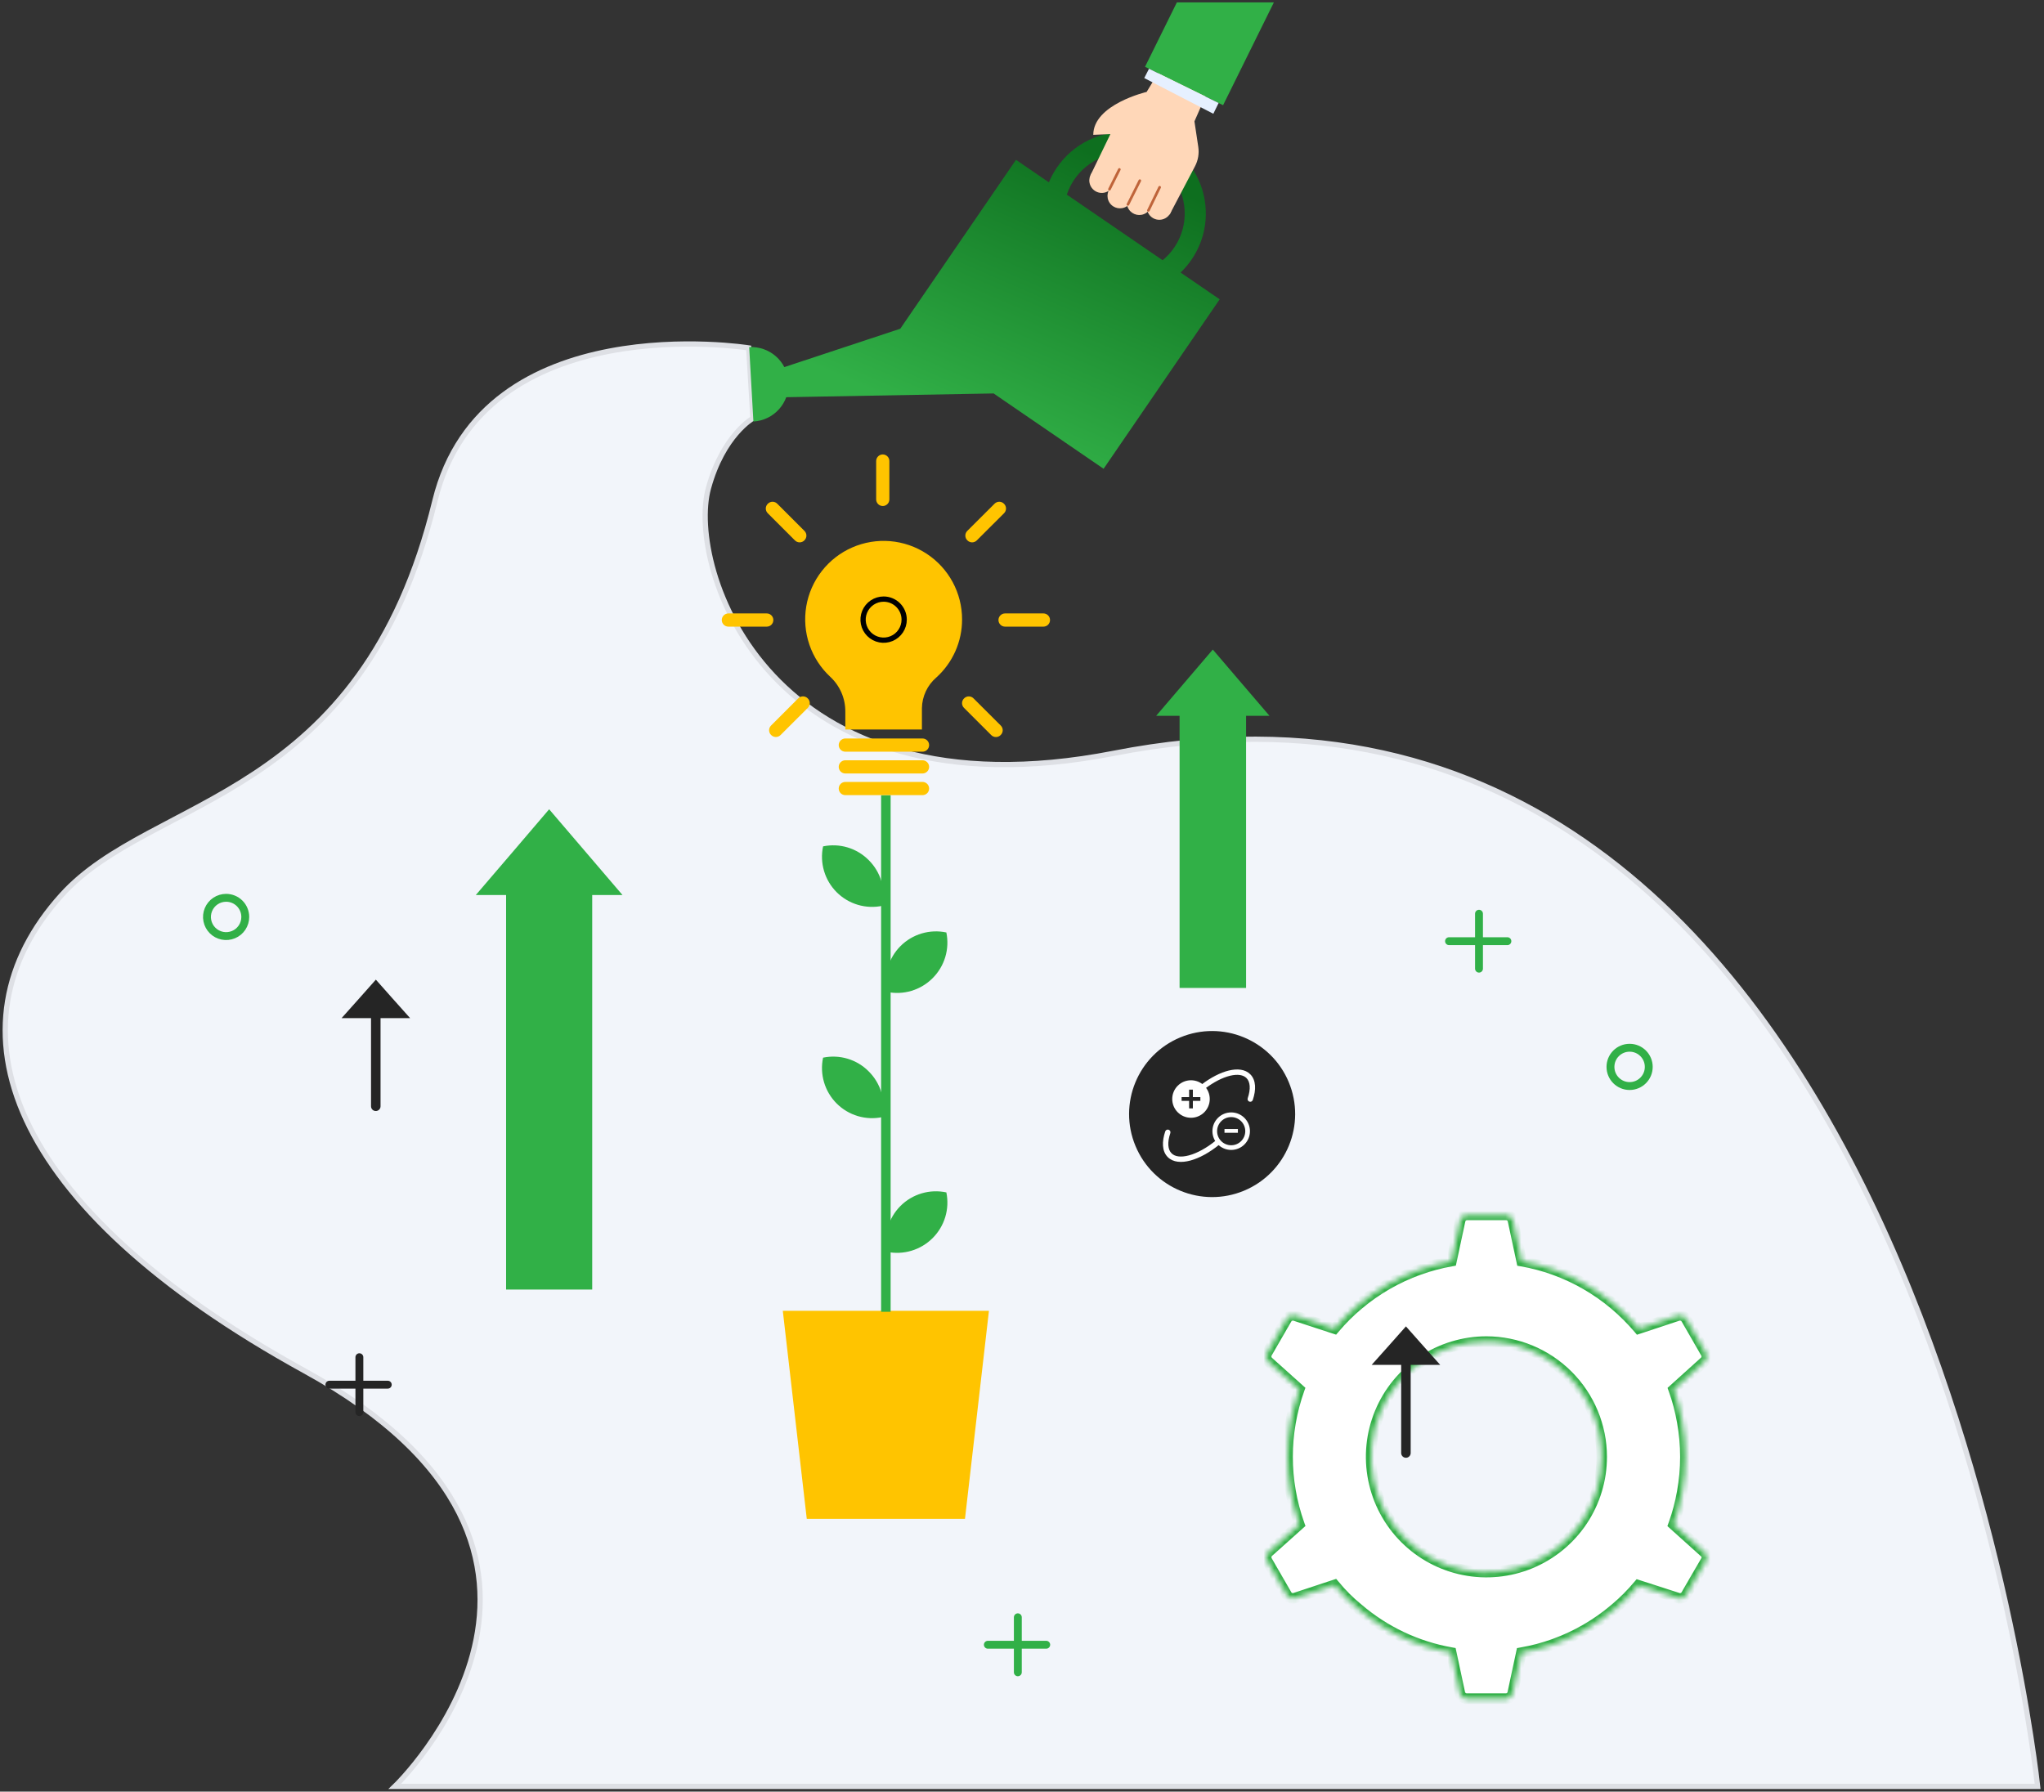 <svg viewBox="0 0 389 341" fill="none" xmlns="http://www.w3.org/2000/svg">
<rect x="0" y="0" width="389" height="341" fill="#333333" stroke="none"/>
<path d="M142.49 66.218C142.49 66.218 91.849 58.125 82.769 95.324C68.791 152.786 29.03 151.181 11.724 170.363C-10.706 195.166 0.811 229.489 58.028 260.948C121.262 295.722 75.146 340.004 75.146 340.004H285.948H387.787C387.787 340.004 363.925 113.737 212.002 143.373C146.143 156.221 130.673 107.993 134.83 92.899C137.605 82.797 143.294 79.612 143.294 79.612L142.49 66.218Z" fill="#F2F5FA" stroke="#DEE0E5"/>
<mask id="path-2-inside-1_963_4717" fill="white">
<path fill-rule="evenodd" clip-rule="evenodd" d="M287.938 232.307C287.878 232.014 287.722 231.749 287.494 231.556C287.266 231.362 286.98 231.25 286.681 231.239H279.204C278.894 231.238 278.594 231.344 278.354 231.539C278.114 231.733 277.948 232.005 277.884 232.307L276.228 240.031L276.2 240.036C274.109 240.403 272.053 240.95 270.055 241.67C265.819 243.191 261.891 245.459 258.456 248.368C256.832 249.729 255.331 251.23 253.97 252.854L253.957 252.87L246.455 250.416C246.163 250.325 245.849 250.336 245.564 250.445C245.279 250.555 245.04 250.757 244.884 251.019L243.011 254.262L241.139 257.504C240.987 257.771 240.931 258.082 240.979 258.386C241.026 258.689 241.176 258.968 241.403 259.175L247.268 264.438C244.303 272.744 244.304 281.821 247.272 290.127L247.279 290.147L241.403 295.405C241.177 295.61 241.028 295.886 240.98 296.188C240.932 296.489 240.988 296.798 241.139 297.064L243.011 300.306L244.884 303.548C245.036 303.814 245.276 304.019 245.562 304.129C245.848 304.239 246.163 304.247 246.455 304.151L253.968 301.669L253.995 301.701C255.333 303.343 256.836 304.842 258.481 306.175C263.527 310.498 269.641 313.388 276.184 314.542L277.834 322.248C277.9 322.548 278.067 322.817 278.308 323.009C278.548 323.201 278.846 323.305 279.154 323.303H286.631C286.928 323.293 287.214 323.183 287.441 322.992C287.669 322.801 287.826 322.539 287.888 322.248L289.536 314.551L289.571 314.544C291.676 314.182 293.745 313.636 295.754 312.911C299.979 311.389 303.895 309.121 307.316 306.213C308.94 304.852 310.441 303.351 311.802 301.726L311.804 301.725L319.317 304.152C319.61 304.25 319.928 304.244 320.217 304.134C320.506 304.024 320.747 303.817 320.9 303.548L322.773 300.306L324.632 297.114C324.801 296.854 324.867 296.54 324.818 296.234C324.77 295.928 324.609 295.651 324.369 295.455L318.497 290.172L318.513 290.127C319.233 288.13 319.78 286.074 320.146 283.982C320.95 279.557 320.95 275.024 320.146 270.599C319.784 268.507 319.241 266.45 318.522 264.453L324.369 259.175C324.601 258.972 324.755 258.693 324.804 258.387C324.852 258.082 324.791 257.769 324.632 257.504L322.773 254.261L320.9 251.019C320.742 250.756 320.5 250.553 320.213 250.443C319.926 250.334 319.61 250.324 319.317 250.416L311.863 252.882C311.855 252.873 311.847 252.863 311.84 252.854C310.457 251.23 308.944 249.722 307.316 248.343C303.887 245.451 299.973 243.192 295.754 241.67C293.753 240.948 291.692 240.402 289.595 240.04L287.938 232.307ZM304.827 277.272C304.83 281.612 303.545 285.856 301.135 289.466C298.725 293.077 295.298 295.891 291.288 297.553C287.279 299.215 282.866 299.651 278.608 298.805C274.351 297.958 270.44 295.868 267.371 292.799C264.302 289.73 262.212 285.819 261.365 281.562C260.519 277.304 260.955 272.891 262.617 268.882C264.279 264.872 267.094 261.445 270.704 259.035C274.314 256.625 278.558 255.34 282.899 255.343C288.711 255.353 294.283 257.666 298.394 261.776C302.504 265.887 304.817 271.459 304.827 277.272Z"/>
</mask>
<path fill-rule="evenodd" clip-rule="evenodd" d="M287.938 232.307C287.878 232.014 287.722 231.749 287.494 231.556C287.266 231.362 286.98 231.25 286.681 231.239H279.204C278.894 231.238 278.594 231.344 278.354 231.539C278.114 231.733 277.948 232.005 277.884 232.307L276.228 240.031L276.2 240.036C274.109 240.403 272.053 240.95 270.055 241.67C265.819 243.191 261.891 245.459 258.456 248.368C256.832 249.729 255.331 251.23 253.97 252.854L253.957 252.87L246.455 250.416C246.163 250.325 245.849 250.336 245.564 250.445C245.279 250.555 245.04 250.757 244.884 251.019L243.011 254.262L241.139 257.504C240.987 257.771 240.931 258.082 240.979 258.386C241.026 258.689 241.176 258.968 241.403 259.175L247.268 264.438C244.303 272.744 244.304 281.821 247.272 290.127L247.279 290.147L241.403 295.405C241.177 295.61 241.028 295.886 240.98 296.188C240.932 296.489 240.988 296.798 241.139 297.064L243.011 300.306L244.884 303.548C245.036 303.814 245.276 304.019 245.562 304.129C245.848 304.239 246.163 304.247 246.455 304.151L253.968 301.669L253.995 301.701C255.333 303.343 256.836 304.842 258.481 306.175C263.527 310.498 269.641 313.388 276.184 314.542L277.834 322.248C277.9 322.548 278.067 322.817 278.308 323.009C278.548 323.201 278.846 323.305 279.154 323.303H286.631C286.928 323.293 287.214 323.183 287.441 322.992C287.669 322.801 287.826 322.539 287.888 322.248L289.536 314.551L289.571 314.544C291.676 314.182 293.745 313.636 295.754 312.911C299.979 311.389 303.895 309.121 307.316 306.213C308.94 304.852 310.441 303.351 311.802 301.726L311.804 301.725L319.317 304.152C319.61 304.25 319.928 304.244 320.217 304.134C320.506 304.024 320.747 303.817 320.9 303.548L322.773 300.306L324.632 297.114C324.801 296.854 324.867 296.54 324.818 296.234C324.77 295.928 324.609 295.651 324.369 295.455L318.497 290.172L318.513 290.127C319.233 288.13 319.78 286.074 320.146 283.982C320.95 279.557 320.95 275.024 320.146 270.599C319.784 268.507 319.241 266.45 318.522 264.453L324.369 259.175C324.601 258.972 324.755 258.693 324.804 258.387C324.852 258.082 324.791 257.769 324.632 257.504L322.773 254.261L320.9 251.019C320.742 250.756 320.5 250.553 320.213 250.443C319.926 250.334 319.61 250.324 319.317 250.416L311.863 252.882C311.855 252.873 311.847 252.863 311.84 252.854C310.457 251.23 308.944 249.722 307.316 248.343C303.887 245.451 299.973 243.192 295.754 241.67C293.753 240.948 291.692 240.402 289.595 240.04L287.938 232.307ZM304.827 277.272C304.83 281.612 303.545 285.856 301.135 289.466C298.725 293.077 295.298 295.891 291.288 297.553C287.279 299.215 282.866 299.651 278.608 298.805C274.351 297.958 270.44 295.868 267.371 292.799C264.302 289.73 262.212 285.819 261.365 281.562C260.519 277.304 260.955 272.891 262.617 268.882C264.279 264.872 267.094 261.445 270.704 259.035C274.314 256.625 278.558 255.34 282.899 255.343C288.711 255.353 294.283 257.666 298.394 261.776C302.504 265.887 304.817 271.459 304.827 277.272Z" fill="white"/>
<path d="M287.494 231.556L288.142 230.794L288.142 230.794L287.494 231.556ZM287.938 232.307L286.957 232.505L286.96 232.517L287.938 232.307ZM286.681 231.239L286.718 230.24L286.699 230.239H286.681V231.239ZM279.204 231.239L279.201 232.239H279.204V231.239ZM278.354 231.539L277.725 230.762L277.725 230.762L278.354 231.539ZM277.884 232.307L278.862 232.517L278.863 232.513L277.884 232.307ZM276.228 240.031L276.407 241.015L277.066 240.896L277.206 240.241L276.228 240.031ZM276.2 240.036L276.373 241.021L276.379 241.02L276.2 240.036ZM270.055 241.67L270.393 242.611L270.395 242.611L270.055 241.67ZM258.456 248.368L259.098 249.135L259.103 249.131L258.456 248.368ZM253.97 252.854L254.732 253.501L254.737 253.496L253.97 252.854ZM253.957 252.87L253.646 253.821L254.284 254.029L254.719 253.517L253.957 252.87ZM246.455 250.416L246.766 249.466L246.752 249.462L246.455 250.416ZM245.564 250.445L245.206 249.512L245.206 249.512L245.564 250.445ZM244.884 251.019L244.024 250.509L244.018 250.519L244.884 251.019ZM243.011 254.262L242.145 253.762L242.145 253.762L243.011 254.262ZM241.139 257.504L240.273 257.004L240.269 257.01L241.139 257.504ZM240.979 258.386L239.991 258.542L240.979 258.386ZM241.403 259.175L240.728 259.913L240.735 259.92L241.403 259.175ZM247.268 264.438L248.21 264.774L248.436 264.142L247.936 263.694L247.268 264.438ZM247.272 290.127L246.33 290.464L246.331 290.465L247.272 290.127ZM247.279 290.147L247.946 290.892L248.448 290.443L248.22 289.809L247.279 290.147ZM241.403 295.405L240.736 294.66L240.73 294.665L241.403 295.405ZM240.98 296.188L239.992 296.031L239.992 296.031L240.98 296.188ZM241.139 297.064L240.269 297.558L240.273 297.564L241.139 297.064ZM243.011 300.306L242.145 300.806L242.145 300.806L243.011 300.306ZM244.884 303.548L245.751 303.051L245.75 303.048L244.884 303.548ZM245.562 304.129L245.92 303.196L245.92 303.196L245.562 304.129ZM246.455 304.151L246.766 305.101L246.768 305.101L246.455 304.151ZM253.968 301.669L254.728 301.019L254.291 300.509L253.654 300.719L253.968 301.669ZM253.995 301.701L254.77 301.069L254.763 301.06L254.755 301.052L253.995 301.701ZM258.481 306.175L259.132 305.416L259.122 305.407L259.111 305.398L258.481 306.175ZM276.184 314.542L277.162 314.332L277.021 313.674L276.358 313.557L276.184 314.542ZM277.834 322.248L276.856 322.457L276.858 322.463L277.834 322.248ZM278.308 323.009L278.932 322.228L278.932 322.228L278.308 323.009ZM279.154 323.303V322.303L279.149 322.303L279.154 323.303ZM286.631 323.303V324.303H286.649L286.666 324.303L286.631 323.303ZM287.888 322.248L286.91 322.038L286.909 322.041L287.888 322.248ZM289.536 314.551L289.357 313.567L288.698 313.687L288.558 314.341L289.536 314.551ZM289.571 314.544L289.402 313.559L289.393 313.56L289.571 314.544ZM295.754 312.911L295.415 311.97L295.415 311.97L295.754 312.911ZM307.316 306.213L306.674 305.446L306.668 305.451L307.316 306.213ZM311.802 301.726L311.04 301.079L311.035 301.084L311.802 301.726ZM311.804 301.725L312.111 300.773L311.475 300.567L311.041 301.077L311.804 301.725ZM319.317 304.152L319.636 303.204L319.624 303.2L319.317 304.152ZM320.217 304.134L319.861 303.2L319.861 303.2L320.217 304.134ZM320.9 303.548L320.034 303.048L320.031 303.054L320.9 303.548ZM322.773 300.306L321.909 299.803L321.907 299.806L322.773 300.306ZM324.632 297.114L323.793 296.571L323.78 296.591L323.768 296.611L324.632 297.114ZM324.818 296.234L323.831 296.391V296.391L324.818 296.234ZM324.369 295.455L323.7 296.199L323.719 296.216L323.739 296.232L324.369 295.455ZM318.497 290.172L317.556 289.832L317.328 290.465L317.828 290.915L318.497 290.172ZM318.513 290.127L319.453 290.467L319.453 290.467L318.513 290.127ZM320.146 283.982L319.162 283.803L319.161 283.809L320.146 283.982ZM320.146 270.599L319.161 270.769L319.162 270.777L320.146 270.599ZM318.522 264.453L317.851 263.711L317.353 264.16L317.581 264.792L318.522 264.453ZM324.369 259.175L323.711 258.422L323.705 258.427L323.699 258.433L324.369 259.175ZM324.632 257.504L323.765 258.001L323.77 258.009L323.774 258.017L324.632 257.504ZM322.773 254.261L323.64 253.764L323.639 253.761L322.773 254.261ZM320.9 251.019L321.766 250.519L321.762 250.512L321.758 250.505L320.9 251.019ZM320.213 250.443L319.857 251.378L319.857 251.378L320.213 250.443ZM319.317 250.416L319.018 249.462L319.011 249.464L319.003 249.467L319.317 250.416ZM311.863 252.882L311.096 253.524L311.532 254.044L312.177 253.831L311.863 252.882ZM311.84 252.854L312.605 252.211L312.601 252.206L311.84 252.854ZM307.316 248.343L307.962 247.58L307.96 247.579L307.316 248.343ZM295.754 241.67L295.415 242.611L295.415 242.611L295.754 241.67ZM289.595 240.04L288.617 240.25L288.759 240.911L289.425 241.026L289.595 240.04ZM301.135 289.466L301.967 290.022L301.135 289.466ZM304.827 277.272L305.827 277.271V277.27L304.827 277.272ZM278.608 298.805L278.803 297.824L278.608 298.805ZM267.371 292.799L268.078 292.092H268.078L267.371 292.799ZM262.617 268.882L263.541 269.265L262.617 268.882ZM270.704 259.035L270.149 258.203L270.704 259.035ZM282.899 255.343L282.9 254.343H282.899L282.899 255.343ZM286.847 232.317C286.904 232.366 286.942 232.432 286.957 232.505L288.918 232.11C288.814 231.596 288.541 231.133 288.142 230.794L286.847 232.317ZM286.644 232.239C286.718 232.241 286.79 232.269 286.847 232.317L288.142 230.794C287.743 230.454 287.241 230.259 286.718 230.24L286.644 232.239ZM279.204 232.239H286.681V230.239H279.204V232.239ZM278.983 232.316C279.045 232.266 279.122 232.239 279.201 232.239L279.206 230.239C278.667 230.238 278.144 230.422 277.725 230.762L278.983 232.316ZM278.863 232.513C278.879 232.436 278.922 232.366 278.983 232.316L277.725 230.762C277.306 231.101 277.016 231.574 276.906 232.102L278.863 232.513ZM277.206 240.241L278.862 232.517L276.906 232.098L275.251 239.822L277.206 240.241ZM276.379 241.02L276.407 241.015L276.05 239.047L276.022 239.052L276.379 241.02ZM270.395 242.611C272.338 241.91 274.338 241.378 276.373 241.021L276.028 239.051C273.879 239.428 271.768 239.989 269.716 240.729L270.395 242.611ZM259.103 249.131C262.446 246.3 266.27 244.092 270.393 242.611L269.717 240.729C265.369 242.29 261.336 244.619 257.81 247.605L259.103 249.131ZM254.737 253.496C256.059 251.917 257.519 250.458 259.098 249.135L257.814 247.601C256.145 249 254.602 250.543 253.203 252.212L254.737 253.496ZM254.719 253.517L254.732 253.501L253.207 252.207L253.194 252.223L254.719 253.517ZM246.144 251.367L253.646 253.821L254.267 251.92L246.766 249.466L246.144 251.367ZM245.923 251.379C245.998 251.35 246.081 251.347 246.157 251.371L246.752 249.462C246.246 249.304 245.701 249.321 245.206 249.512L245.923 251.379ZM245.744 251.53C245.785 251.461 245.848 251.407 245.923 251.379L245.206 249.512C244.711 249.702 244.294 250.053 244.024 250.509L245.744 251.53ZM243.877 254.762L245.75 251.52L244.018 250.519L242.145 253.762L243.877 254.762ZM242.005 258.004L243.877 254.762L242.145 253.762L240.273 257.004L242.005 258.004ZM241.966 258.23C241.954 258.15 241.969 258.068 242.008 257.998L240.269 257.01C240.006 257.474 239.908 258.014 239.991 258.542L241.966 258.23ZM242.078 258.438C242.018 258.383 241.979 258.31 241.966 258.23L239.991 258.542C240.074 259.069 240.334 259.552 240.728 259.913L242.078 258.438ZM247.936 263.694L242.071 258.431L240.735 259.92L246.601 265.182L247.936 263.694ZM248.214 289.791C245.324 281.702 245.323 272.863 248.21 264.774L246.327 264.102C243.284 272.626 243.285 281.94 246.33 290.464L248.214 289.791ZM248.22 289.809L248.213 289.789L246.331 290.465L246.338 290.485L248.22 289.809ZM242.07 296.15L247.946 290.892L246.612 289.402L240.736 294.66L242.07 296.15ZM241.967 296.345C241.98 296.268 242.018 296.197 242.076 296.144L240.73 294.665C240.336 295.024 240.076 295.505 239.992 296.031L241.967 296.345ZM242.008 296.569C241.97 296.501 241.955 296.422 241.967 296.345L239.992 296.031C239.909 296.557 240.006 297.095 240.269 297.558L242.008 296.569ZM243.877 299.806L242.005 296.563L240.273 297.564L242.145 300.806L243.877 299.806ZM245.75 303.048L243.877 299.806L242.145 300.806L244.018 304.048L245.75 303.048ZM245.92 303.196C245.849 303.168 245.789 303.117 245.751 303.051L244.016 304.045C244.283 304.511 244.702 304.87 245.203 305.063L245.92 303.196ZM246.143 303.201C246.07 303.225 245.992 303.223 245.92 303.196L245.203 305.063C245.704 305.255 246.256 305.269 246.766 305.101L246.143 303.201ZM253.654 300.719L246.141 303.202L246.768 305.101L254.281 302.618L253.654 300.719ZM254.755 301.052L254.728 301.019L253.207 302.319L253.235 302.351L254.755 301.052ZM259.111 305.398C257.519 304.108 256.065 302.658 254.77 301.069L253.22 302.333C254.601 304.028 256.153 305.576 257.852 306.952L259.111 305.398ZM276.358 313.557C269.991 312.434 264.042 309.623 259.132 305.416L257.831 306.934C263.012 311.374 269.291 314.342 276.011 315.526L276.358 313.557ZM278.812 322.038L277.162 314.332L275.206 314.751L276.856 322.457L278.812 322.038ZM278.932 322.228C278.871 322.178 278.828 322.11 278.811 322.033L276.858 322.463C276.973 322.986 277.264 323.455 277.683 323.79L278.932 322.228ZM279.149 322.303C279.07 322.304 278.994 322.277 278.932 322.228L277.683 323.789C278.102 324.124 278.622 324.306 279.159 324.303L279.149 322.303ZM286.631 322.303H279.154V324.303H286.631V322.303ZM286.798 322.226C286.741 322.274 286.67 322.301 286.596 322.304L286.666 324.303C287.186 324.284 287.686 324.093 288.084 323.758L286.798 322.226ZM286.909 322.041C286.894 322.113 286.855 322.179 286.798 322.226L288.084 323.758C288.483 323.423 288.758 322.964 288.866 322.455L286.909 322.041ZM288.558 314.341L286.91 322.038L288.866 322.457L290.514 314.76L288.558 314.341ZM289.393 313.56L289.357 313.567L289.714 315.535L289.75 315.528L289.393 313.56ZM295.415 311.97C293.461 312.675 291.449 313.207 289.402 313.559L289.741 315.53C291.904 315.158 294.03 314.596 296.094 313.851L295.415 311.97ZM306.668 305.451C303.338 308.281 299.527 310.489 295.415 311.97L296.093 313.852C300.43 312.29 304.451 309.96 307.963 306.975L306.668 305.451ZM311.035 301.084C309.713 302.664 308.253 304.123 306.674 305.446L307.958 306.979C309.627 305.581 311.17 304.038 312.569 302.368L311.035 301.084ZM311.041 301.077L311.04 301.079L312.564 302.374L312.566 302.372L311.041 301.077ZM319.624 303.2L312.111 300.773L311.496 302.676L319.009 305.103L319.624 303.2ZM319.861 303.2C319.789 303.227 319.709 303.229 319.636 303.204L318.997 305.099C319.51 305.272 320.067 305.261 320.573 305.069L319.861 303.2ZM320.031 303.054C319.993 303.121 319.933 303.172 319.861 303.2L320.573 305.069C321.078 304.876 321.501 304.513 321.769 304.043L320.031 303.054ZM321.907 299.806L320.034 303.048L321.766 304.048L323.639 300.806L321.907 299.806ZM323.768 296.611L321.909 299.803L323.637 300.81L325.496 297.618L323.768 296.611ZM323.831 296.391C323.841 296.454 323.827 296.518 323.793 296.571L325.472 297.657C325.775 297.19 325.893 296.627 325.806 296.077L323.831 296.391ZM323.739 296.232C323.788 296.272 323.821 296.329 323.831 296.391L325.806 296.077C325.718 295.527 325.431 295.029 324.998 294.678L323.739 296.232ZM317.828 290.915L323.7 296.199L325.037 294.712L319.166 289.428L317.828 290.915ZM317.572 289.788L317.556 289.832L319.437 290.511L319.453 290.467L317.572 289.788ZM319.161 283.809C318.804 285.844 318.273 287.845 317.572 289.788L319.453 290.467C320.193 288.415 320.755 286.303 321.131 284.155L319.161 283.809ZM319.162 270.777C319.945 275.084 319.945 279.497 319.162 283.803L321.13 284.161C321.956 279.618 321.956 274.963 321.13 270.42L319.162 270.777ZM317.581 264.792C318.28 266.735 318.809 268.735 319.161 270.769L321.132 270.428C320.76 268.279 320.201 266.166 319.462 264.114L317.581 264.792ZM319.192 265.195L325.039 259.917L323.699 258.433L317.851 263.711L319.192 265.195ZM325.027 259.928C325.436 259.57 325.707 259.08 325.791 258.543L323.816 258.231C323.804 258.305 323.767 258.373 323.711 258.422L325.027 259.928ZM325.791 258.543C325.876 258.006 325.77 257.457 325.49 256.99L323.774 258.017C323.813 258.082 323.828 258.157 323.816 258.231L325.791 258.543ZM325.5 257.006L323.64 253.764L321.905 254.759L323.765 258.001L325.5 257.006ZM323.639 253.761L321.766 250.519L320.034 251.519L321.907 254.762L323.639 253.761ZM321.758 250.505C321.485 250.049 321.066 249.698 320.569 249.509L319.857 251.378C319.934 251.407 320 251.462 320.042 251.533L321.758 250.505ZM320.569 249.509C320.072 249.32 319.526 249.303 319.018 249.462L319.615 251.371C319.694 251.346 319.779 251.348 319.857 251.378L320.569 249.509ZM319.003 249.467L311.549 251.932L312.177 253.831L319.631 251.365L319.003 249.467ZM311.074 253.498C311.082 253.507 311.089 253.515 311.096 253.524L312.629 252.239C312.621 252.23 312.613 252.22 312.605 252.211L311.074 253.498ZM306.669 249.106C308.256 250.45 309.73 251.92 311.078 253.503L312.601 252.206C311.183 250.541 309.631 248.993 307.962 247.58L306.669 249.106ZM295.415 242.611C299.522 244.093 303.333 246.292 306.671 249.107L307.96 247.579C304.442 244.611 300.424 242.292 296.094 240.729L295.415 242.611ZM289.425 241.026C291.464 241.378 293.468 241.908 295.415 242.611L296.094 240.729C294.037 239.987 291.92 239.427 289.765 239.055L289.425 241.026ZM286.96 232.517L288.617 240.25L290.573 239.831L288.915 232.098L286.96 232.517ZM301.967 290.022C304.486 286.247 305.83 281.809 305.827 277.271L303.827 277.272C303.83 281.415 302.603 285.465 300.303 288.911L301.967 290.022ZM291.671 298.477C295.864 296.739 299.447 293.796 301.967 290.022L300.303 288.911C298.003 292.357 294.733 295.043 290.905 296.629L291.671 298.477ZM278.414 299.785C282.865 300.67 287.479 300.215 291.671 298.477L290.905 296.629C287.078 298.216 282.867 298.631 278.803 297.824L278.414 299.785ZM266.664 293.506C269.873 296.715 273.962 298.901 278.414 299.785L278.803 297.824C274.74 297.016 271.008 295.021 268.078 292.092L266.664 293.506ZM260.385 281.757C261.269 286.208 263.455 290.297 266.664 293.506L268.078 292.092C265.149 289.163 263.154 285.43 262.346 281.367L260.385 281.757ZM261.693 268.499C259.955 272.691 259.5 277.305 260.385 281.757L262.346 281.367C261.539 277.303 261.954 273.092 263.541 269.265L261.693 268.499ZM270.149 258.203C266.374 260.723 263.431 264.306 261.693 268.499L263.541 269.265C265.127 265.438 267.813 262.167 271.259 259.867L270.149 258.203ZM282.899 254.343C278.361 254.34 273.923 255.684 270.149 258.203L271.259 259.867C274.705 257.567 278.755 256.34 282.898 256.343L282.899 254.343ZM299.101 261.069C294.803 256.772 288.978 254.353 282.9 254.343L282.897 256.343C288.445 256.352 293.763 258.56 297.686 262.484L299.101 261.069ZM305.827 277.27C305.817 271.192 303.398 265.367 299.101 261.069L297.686 262.484C301.61 266.407 303.818 271.725 303.827 277.273L305.827 277.27Z" fill="#31B047" mask="url(#path-2-inside-1_963_4717)"/>
<path d="M236.775 226.619C244.826 223.254 248.625 214 245.261 205.949C241.896 197.897 232.642 194.098 224.591 197.463C216.539 200.827 212.74 210.082 216.105 218.133C219.469 226.184 228.724 229.983 236.775 226.619Z" fill="#252525"/>
<path d="M118.472 170.354L111.498 162.198L104.51 154.03L97.536 162.198L90.549 170.354H96.317V245.44H112.704V170.354H118.472Z" fill="#31B047"/>
<path d="M241.606 136.247L236.203 129.938L230.812 123.63L225.42 129.938L220.029 136.247H224.49V188.034H237.145V136.247H241.606Z" fill="#31B047"/>
<path fill-rule="evenodd" clip-rule="evenodd" d="M203.032 37.043C204.413 32.859 208.148 29.664 212.816 29.197C219.137 28.565 224.775 33.177 225.407 39.499C225.804 43.471 224.131 47.172 221.265 49.532L203.032 37.043ZM199.615 34.703C201.736 29.594 206.526 25.786 212.416 25.197C220.947 24.344 228.554 30.568 229.407 39.099C229.901 44.046 228.016 48.683 224.681 51.872L232.122 56.969L210.029 89.223L189.074 74.87L189.089 74.887L149.636 75.6C149.331 76.428 148.871 77.199 148.273 77.869C147.02 79.273 145.261 80.121 143.383 80.228L142.579 66.065C144.457 65.959 146.301 66.602 147.704 67.855C148.35 68.432 148.879 69.116 149.271 69.869L171.333 62.569L193.357 30.416L199.615 34.703Z" fill="url(#paint0_linear_963_4717)"/>
<path d="M222.606 40.818L227.431 31.632C228.022 30.501 228.237 29.212 228.047 27.95L227.318 23.099L229.53 18.073L220.733 13.36L218.22 17.495C218.22 17.495 208.066 19.87 208.066 25.663L211.321 25.525L207.551 33.316L222.606 40.818Z" fill="#FFD7B8"/>
<path d="M220.28 37.111C220.745 37.042 221.219 37.112 221.644 37.312C222.069 37.513 222.425 37.834 222.667 38.237C222.909 38.639 223.026 39.105 223.003 39.574C222.981 40.043 222.82 40.495 222.541 40.873C222.261 41.25 221.876 41.536 221.434 41.695C220.992 41.854 220.513 41.879 220.058 41.765C219.602 41.652 219.19 41.406 218.874 41.058C218.558 40.711 218.352 40.278 218.282 39.813C218.236 39.505 218.251 39.19 218.326 38.887C218.401 38.584 218.536 38.299 218.721 38.048C218.907 37.797 219.14 37.585 219.408 37.425C219.675 37.264 219.972 37.157 220.28 37.111Z" fill="#FFD7B8"/>
<path d="M218.106 40.545C219.209 39.834 219.527 38.364 218.817 37.262C218.106 36.159 216.637 35.841 215.534 36.551C214.431 37.262 214.113 38.732 214.823 39.834C215.534 40.937 217.004 41.255 218.106 40.545Z" fill="#FFD7B8"/>
<path d="M214.473 39.248C215.561 38.515 215.849 37.039 215.116 35.951C214.384 34.863 212.908 34.575 211.82 35.308C210.732 36.041 210.444 37.517 211.176 38.605C211.909 39.693 213.385 39.98 214.473 39.248Z" fill="#FFD7B8"/>
<path d="M209.323 31.997C209.787 31.925 210.261 31.993 210.687 32.192C211.113 32.39 211.47 32.71 211.714 33.111C211.957 33.512 212.077 33.977 212.057 34.446C212.037 34.915 211.878 35.368 211.601 35.747C211.324 36.126 210.94 36.414 210.499 36.575C210.058 36.736 209.579 36.763 209.123 36.652C208.667 36.542 208.254 36.298 207.936 35.953C207.618 35.607 207.41 35.175 207.337 34.711C207.289 34.403 207.302 34.087 207.376 33.784C207.449 33.48 207.582 33.194 207.767 32.942C207.951 32.69 208.184 32.477 208.451 32.315C208.717 32.152 209.014 32.044 209.323 31.997Z" fill="#FFD7B8"/>
<path fill-rule="evenodd" clip-rule="evenodd" d="M234.311 217.979C235.791 217.979 236.991 216.779 236.991 215.299C236.991 213.818 235.791 212.618 234.311 212.618C232.831 212.618 231.63 213.818 231.63 215.299C231.63 216.779 232.831 217.979 234.311 217.979ZM237.882 215.299C237.882 217.271 236.283 218.869 234.311 218.869C232.339 218.869 230.74 217.271 230.74 215.299C230.74 213.327 232.339 211.728 234.311 211.728C236.283 211.728 237.882 213.327 237.882 215.299Z" fill="white"/>
<path fill-rule="evenodd" clip-rule="evenodd" d="M232.112 217.145C232.29 217.363 232.257 217.685 232.039 217.863C230.185 219.373 228.254 220.427 226.547 220.887C224.864 221.341 223.256 221.249 222.239 220.232C221.11 219.102 221.117 217.25 221.76 215.344C221.85 215.077 222.14 214.933 222.407 215.023C222.674 215.114 222.817 215.403 222.727 215.67C222.117 217.479 222.262 218.811 222.961 219.51C223.588 220.138 224.724 220.322 226.281 219.902C227.813 219.489 229.618 218.518 231.394 217.072C231.613 216.894 231.934 216.926 232.112 217.145Z" fill="white"/>
<path fill-rule="evenodd" clip-rule="evenodd" d="M228.551 207.158C228.38 206.934 228.423 206.614 228.646 206.443C230.426 205.082 232.253 204.145 233.866 203.756C235.46 203.372 236.972 203.499 237.943 204.47C239.073 205.6 239.066 207.452 238.423 209.358C238.333 209.625 238.043 209.769 237.776 209.679C237.509 209.589 237.366 209.299 237.456 209.032C238.066 207.223 237.921 205.891 237.222 205.192C236.623 204.593 235.562 204.397 234.105 204.748C232.668 205.094 230.968 205.951 229.266 207.253C229.043 207.424 228.722 207.382 228.551 207.158Z" fill="white"/>
<path fill-rule="evenodd" clip-rule="evenodd" d="M230.232 209.178C230.232 211.15 228.634 212.748 226.661 212.748C224.689 212.748 223.091 211.15 223.091 209.178C223.091 207.206 224.689 205.607 226.661 205.607C228.634 205.607 230.232 207.206 230.232 209.178ZM226.304 207.392H227.018V208.82H228.446V209.534H227.018V210.963H226.304V209.534H224.875V208.82H226.304V207.392Z" fill="white"/>
<path d="M235.587 215.605V214.891H233.036V215.605H235.587Z" fill="white"/>
<path d="M242.435 0.454L232.771 20.02L231.916 19.606L229.416 18.362L220.38 13.926L218.671 13.084L217.917 12.707L223.974 0.454H242.435Z" fill="#31B047"/>
<path d="M217.767 14.856L230.911 21.654L231.917 19.606L218.671 13.084L217.767 14.856Z" fill="#E6F0FF"/>
<path d="M170.327 249.486H166.859H148.977L153.538 289.084H166.859H170.327H183.648L188.21 249.486H170.327Z" fill="#FFC400"/>
<path d="M165.338 163.718C166.46 164.835 167.285 166.214 167.742 167.73C168.198 169.246 168.27 170.851 167.952 172.402C166.398 172.731 164.786 172.668 163.262 172.216C161.738 171.764 160.352 170.939 159.228 169.816C158.105 168.692 157.279 167.305 156.828 165.782C156.376 164.258 156.312 162.646 156.642 161.092C158.196 160.768 159.806 160.839 161.325 161.298C162.844 161.757 164.224 162.589 165.338 163.718Z" fill="#31B047"/>
<path d="M169.498 151.353H167.688V249.675H169.498V151.353Z" fill="#31B047"/>
<path d="M165.338 203.932C166.46 205.049 167.285 206.428 167.742 207.943C168.198 209.459 168.27 211.065 167.952 212.615C166.398 212.945 164.786 212.881 163.262 212.43C161.738 211.978 160.352 211.153 159.228 210.029C158.105 208.906 157.279 207.519 156.828 205.996C156.376 204.472 156.312 202.86 156.642 201.305C158.196 200.982 159.806 201.053 161.325 201.512C162.844 201.97 164.224 202.802 165.338 203.932Z" fill="#31B047"/>
<path d="M177.478 235.663C176.357 236.779 174.978 237.6 173.463 238.054C171.948 238.508 170.344 238.58 168.794 238.264C168.461 236.709 168.523 235.095 168.973 233.57C169.423 232.045 170.249 230.657 171.373 229.532C172.497 228.408 173.886 227.583 175.411 227.132C176.936 226.682 178.55 226.621 180.105 226.954C180.425 228.509 180.353 230.12 179.895 231.641C179.436 233.162 178.605 234.544 177.478 235.663Z" fill="#31B047"/>
<path d="M177.477 186.188C176.36 187.309 174.981 188.133 173.465 188.587C171.949 189.042 170.343 189.111 168.794 188.789C168.464 187.234 168.528 185.622 168.979 184.099C169.431 182.575 170.256 181.189 171.38 180.065C172.503 178.941 173.89 178.116 175.413 177.665C176.937 177.213 178.549 177.149 180.104 177.479C180.425 179.034 180.352 180.645 179.894 182.166C179.435 183.687 178.605 185.069 177.477 186.188Z" fill="#31B047"/>
<path d="M183.095 117.9C183.099 115.419 182.484 112.976 181.306 110.792C180.128 108.608 178.425 106.752 176.35 105.392C174.275 104.032 171.893 103.21 169.421 103.001C166.949 102.793 164.463 103.204 162.19 104.197C159.916 105.19 157.926 106.734 156.399 108.69C154.872 110.645 153.856 112.951 153.444 115.397C153.032 117.844 153.236 120.355 154.038 122.703C154.84 125.051 156.214 127.162 158.037 128.845C158.94 129.69 159.658 130.712 160.147 131.847C160.636 132.983 160.884 134.207 160.877 135.443V138.849H175.454V134.777C175.473 133.673 175.725 132.585 176.192 131.585C176.66 130.584 177.333 129.694 178.169 128.971C179.722 127.576 180.964 125.869 181.813 123.961C182.662 122.053 183.099 119.988 183.095 117.9Z" fill="#FFC400"/>
<path d="M175.567 143.071H160.877C160.543 143.071 160.224 142.939 159.988 142.703C159.752 142.467 159.62 142.148 159.62 141.815C159.62 141.481 159.752 141.162 159.988 140.926C160.224 140.69 160.543 140.558 160.877 140.558H175.567C175.901 140.558 176.22 140.69 176.456 140.926C176.692 141.162 176.824 141.481 176.824 141.815C176.824 142.148 176.692 142.467 176.456 142.703C176.22 142.939 175.901 143.071 175.567 143.071Z" fill="#FFC400"/>
<path d="M175.567 147.218H160.877C160.543 147.218 160.224 147.086 159.988 146.85C159.752 146.614 159.62 146.295 159.62 145.961C159.62 145.628 159.752 145.308 159.988 145.073C160.224 144.837 160.543 144.705 160.877 144.705H175.567C175.901 144.705 176.22 144.837 176.456 145.073C176.692 145.308 176.824 145.628 176.824 145.961C176.824 146.295 176.692 146.614 176.456 146.85C176.22 147.086 175.901 147.218 175.567 147.218Z" fill="#FFC400"/>
<path d="M175.567 151.34H160.877C160.543 151.34 160.224 151.208 159.988 150.972C159.752 150.737 159.62 150.417 159.62 150.084C159.62 149.75 159.752 149.431 159.988 149.195C160.224 148.959 160.543 148.827 160.877 148.827H175.567C175.901 148.827 176.22 148.959 176.456 149.195C176.692 149.431 176.824 149.75 176.824 150.084C176.824 150.417 176.692 150.737 176.456 150.972C176.22 151.208 175.901 151.34 175.567 151.34Z" fill="#FFC400"/>
<path d="M168.003 96.311C167.669 96.311 167.35 96.178 167.114 95.942C166.879 95.707 166.746 95.387 166.746 95.054V87.752C166.746 87.419 166.879 87.1 167.114 86.864C167.35 86.628 167.669 86.496 168.003 86.496C168.336 86.496 168.656 86.628 168.891 86.864C169.127 87.1 169.259 87.419 169.259 87.752V95.054C169.259 95.387 169.127 95.707 168.891 95.942C168.656 96.178 168.336 96.311 168.003 96.311Z" fill="#FFC400"/>
<path d="M153.086 102.845C152.969 102.967 152.828 103.063 152.673 103.13C152.517 103.196 152.35 103.23 152.181 103.23C152.012 103.23 151.845 103.196 151.689 103.13C151.534 103.063 151.393 102.967 151.276 102.845L146.124 97.693C146.002 97.576 145.905 97.435 145.839 97.279C145.773 97.124 145.739 96.957 145.739 96.788C145.739 96.619 145.773 96.452 145.839 96.296C145.905 96.141 146.002 96 146.124 95.883C146.241 95.761 146.382 95.665 146.537 95.599C146.693 95.533 146.86 95.499 147.029 95.499C147.198 95.499 147.365 95.533 147.52 95.599C147.676 95.665 147.816 95.761 147.933 95.883L153.086 101.035C153.207 101.153 153.304 101.293 153.37 101.449C153.436 101.604 153.47 101.771 153.47 101.94C153.47 102.109 153.436 102.276 153.37 102.432C153.304 102.587 153.207 102.728 153.086 102.845Z" fill="#FFC400"/>
<path d="M147.179 118.013C147.179 118.346 147.046 118.666 146.811 118.902C146.575 119.137 146.255 119.27 145.922 119.27H138.621C138.288 119.27 137.968 119.137 137.732 118.902C137.497 118.666 137.364 118.346 137.364 118.013C137.364 117.68 137.497 117.36 137.732 117.124C137.968 116.889 138.288 116.756 138.621 116.756H145.922C146.255 116.756 146.575 116.889 146.811 117.124C147.046 117.36 147.179 117.68 147.179 118.013Z" fill="#FFC400"/>
<path d="M153.727 132.93C153.849 133.047 153.946 133.187 154.012 133.343C154.078 133.498 154.112 133.666 154.112 133.835C154.112 134.003 154.078 134.171 154.012 134.326C153.946 134.482 153.849 134.622 153.727 134.739L148.562 139.892C148.445 140.013 148.305 140.11 148.149 140.176C147.994 140.242 147.826 140.276 147.658 140.276C147.489 140.276 147.321 140.242 147.166 140.176C147.011 140.11 146.87 140.013 146.753 139.892C146.631 139.774 146.534 139.634 146.468 139.478C146.402 139.323 146.368 139.156 146.368 138.987C146.368 138.818 146.402 138.651 146.468 138.495C146.534 138.34 146.631 138.199 146.753 138.082L151.905 132.93C152.023 132.806 152.164 132.708 152.32 132.641C152.477 132.573 152.646 132.539 152.816 132.539C152.987 132.539 153.155 132.573 153.312 132.641C153.469 132.708 153.61 132.806 153.727 132.93Z" fill="#FFC400"/>
<path d="M184.1 102.845C184.218 102.967 184.358 103.063 184.514 103.13C184.669 103.196 184.836 103.23 185.005 103.23C185.174 103.23 185.341 103.196 185.497 103.13C185.652 103.063 185.793 102.967 185.91 102.845L191.075 97.693C191.197 97.576 191.293 97.435 191.359 97.279C191.425 97.124 191.459 96.957 191.459 96.788C191.459 96.619 191.425 96.452 191.359 96.296C191.293 96.141 191.197 96 191.075 95.883C190.958 95.761 190.817 95.665 190.662 95.599C190.506 95.533 190.339 95.499 190.17 95.499C190.001 95.499 189.834 95.533 189.679 95.599C189.523 95.665 189.383 95.761 189.265 95.883L184.1 101.035C183.979 101.153 183.882 101.293 183.816 101.449C183.75 101.604 183.716 101.771 183.716 101.94C183.716 102.109 183.75 102.276 183.816 102.432C183.882 102.587 183.979 102.728 184.1 102.845Z" fill="#FFC400"/>
<path d="M190.02 118.013C190.02 118.346 190.152 118.666 190.388 118.902C190.623 119.137 190.943 119.27 191.276 119.27H198.577C198.911 119.27 199.23 119.137 199.466 118.902C199.702 118.666 199.834 118.346 199.834 118.013C199.834 117.68 199.702 117.36 199.466 117.124C199.23 116.889 198.911 116.756 198.577 116.756H191.276C190.943 116.756 190.623 116.889 190.388 117.124C190.152 117.36 190.02 117.68 190.02 118.013Z" fill="#FFC400"/>
<path d="M183.472 132.93C183.351 133.047 183.254 133.188 183.188 133.343C183.122 133.498 183.088 133.666 183.088 133.835C183.088 134.003 183.122 134.171 183.188 134.326C183.254 134.482 183.351 134.622 183.472 134.739L188.625 139.892C188.742 140.015 188.884 140.114 189.04 140.181C189.197 140.248 189.365 140.283 189.536 140.283C189.706 140.283 189.875 140.248 190.032 140.181C190.188 140.114 190.33 140.015 190.447 139.892C190.569 139.774 190.665 139.634 190.731 139.478C190.798 139.323 190.832 139.156 190.832 138.987C190.832 138.818 190.798 138.651 190.731 138.495C190.665 138.34 190.569 138.199 190.447 138.082L185.282 132.93C185.165 132.808 185.024 132.711 184.869 132.645C184.713 132.579 184.546 132.545 184.377 132.545C184.208 132.545 184.041 132.579 183.886 132.645C183.73 132.711 183.59 132.808 183.472 132.93Z" fill="#FFC400"/>
<path d="M172.077 117.922C172.08 118.696 171.853 119.454 171.425 120.099C170.997 120.744 170.388 121.248 169.673 121.547C168.959 121.845 168.172 121.925 167.412 121.775C166.653 121.626 165.954 121.255 165.406 120.709C164.857 120.162 164.483 119.466 164.331 118.706C164.179 117.947 164.256 117.16 164.551 116.445C164.847 115.729 165.348 115.117 165.991 114.687C166.635 114.257 167.392 114.027 168.166 114.027C169.2 114.027 170.193 114.437 170.926 115.167C171.659 115.897 172.073 116.888 172.077 117.922Z" stroke="black"/>
<path d="M71.517 211.465C71.277 211.465 71.047 211.37 70.877 211.2C70.708 211.03 70.612 210.8 70.612 210.56V190.73H72.422V210.56C72.422 210.8 72.327 211.03 72.157 211.2C71.987 211.37 71.757 211.465 71.517 211.465Z" fill="#252525"/>
<path d="M71.529 193.784H78.051L74.784 190.127L71.529 186.457L68.274 190.127L65.007 193.784H71.529Z" fill="#252525"/>
<path d="M267.567 277.459C267.448 277.459 267.33 277.436 267.221 277.391C267.111 277.345 267.011 277.278 266.927 277.194C266.843 277.11 266.776 277.011 266.731 276.901C266.686 276.791 266.662 276.674 266.662 276.555V256.724H268.472V276.555C268.472 276.674 268.448 276.791 268.403 276.901C268.357 277.011 268.291 277.11 268.207 277.194C268.123 277.278 268.023 277.345 267.913 277.391C267.803 277.436 267.686 277.459 267.567 277.459Z" fill="#252525"/>
<path d="M267.567 259.778H274.089L270.822 256.121L267.567 252.451L264.312 256.121L261.045 259.778H267.567Z" fill="#252525"/>
<path d="M281.473 173.91V184.365" stroke="#31B047" stroke-width="1.5" stroke-miterlimit="10" stroke-linecap="round"/>
<path d="M275.768 179.137H286.877" stroke="#31B047" stroke-width="1.5" stroke-miterlimit="10" stroke-linecap="round"/>
<path d="M193.707 307.821V318.289" stroke="#31B047" stroke-width="1.5" stroke-miterlimit="10" stroke-linecap="round"/>
<path d="M188.001 313.048H199.11" stroke="#31B047" stroke-width="1.5" stroke-miterlimit="10" stroke-linecap="round"/>
<path d="M68.394 258.321V268.776" stroke="#252525" stroke-width="1.5" stroke-miterlimit="10" stroke-linecap="round"/>
<path d="M62.688 263.548H73.797" stroke="#252525" stroke-width="1.5" stroke-miterlimit="10" stroke-linecap="round"/>
<path d="M310.137 206.709C312.149 206.709 313.781 205.077 313.781 203.064C313.781 201.052 312.149 199.42 310.137 199.42C308.124 199.42 306.492 201.052 306.492 203.064C306.492 205.077 308.124 206.709 310.137 206.709Z" stroke="#31B047" stroke-width="1.5" stroke-miterlimit="10" stroke-linecap="round"/>
<path d="M46.678 174.525C46.678 175.246 46.465 175.951 46.064 176.55C45.664 177.149 45.095 177.617 44.429 177.892C43.763 178.168 43.03 178.24 42.323 178.1C41.616 177.959 40.967 177.612 40.457 177.102C39.947 176.593 39.6 175.943 39.46 175.236C39.319 174.529 39.391 173.797 39.667 173.131C39.943 172.465 40.41 171.896 41.009 171.495C41.609 171.095 42.313 170.881 43.034 170.881C44.001 170.881 44.928 171.265 45.611 171.948C46.294 172.632 46.678 173.559 46.678 174.525V174.525Z" stroke="#31B047" stroke-width="1.5" stroke-miterlimit="10" stroke-linecap="round"/>
<path d="M211.144 36.018L213.029 32.248" stroke="#BF643A" stroke-width="0.5" stroke-linecap="round"/>
<path d="M218.559 40.039L220.695 35.641" stroke="#BF643A" stroke-width="0.5" stroke-linecap="round"/>
<path d="M214.662 38.908L216.924 34.384" stroke="#BF643A" stroke-width="0.5" stroke-linecap="round"/>
<defs>
<linearGradient id="paint0_linear_963_4717" x1="226.873" y1="37.369" x2="183.26" y2="137.58" gradientUnits="userSpaceOnUse">
<stop stop-color="#0E6F1F"/>
<stop offset="0.533" stop-color="#31B047"/>
</linearGradient>
</defs>
</svg>
